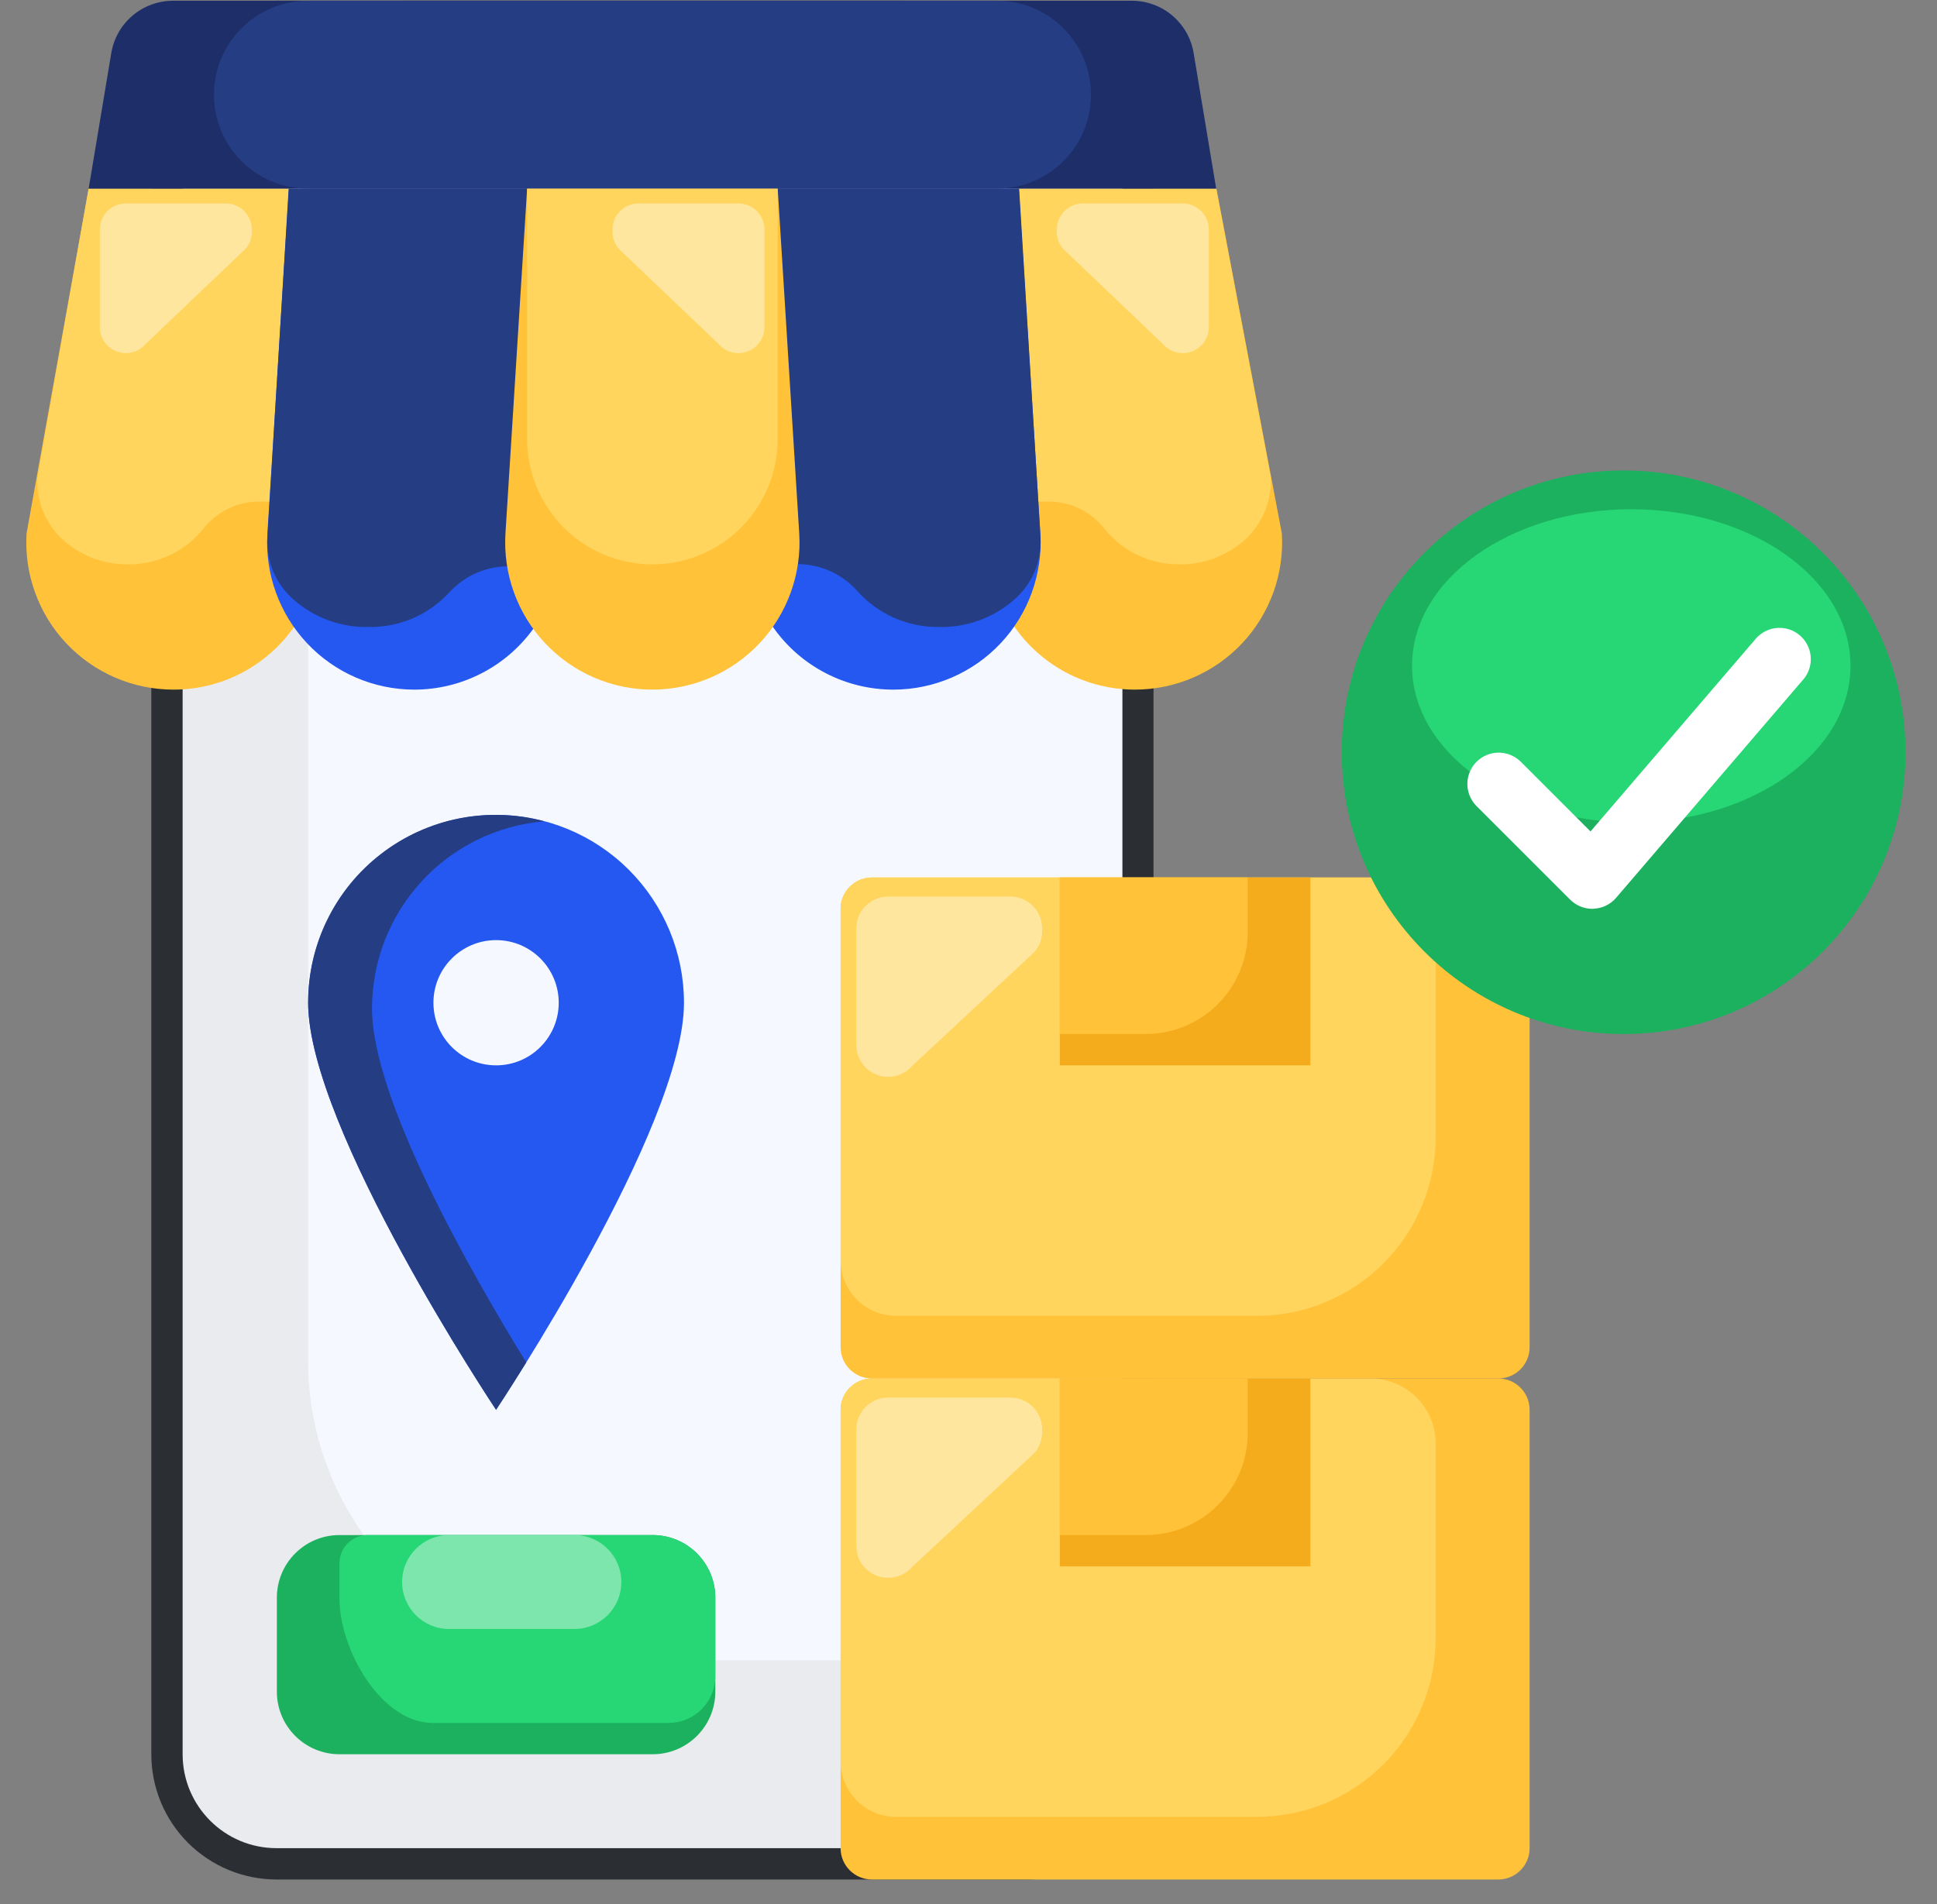 <svg width="60" height="59" viewBox="0 0 60 59" fill="none" xmlns="http://www.w3.org/2000/svg">
<rect x="0" y="0" width="60" height="59" fill="#808080" stroke="none"/>
<path d="M4.687 42.71V54.352C4.687 55.381 5.095 56.368 5.823 57.096C6.551 57.824 7.538 58.233 8.567 58.233H31.851C32.88 58.233 33.867 57.824 34.595 57.096C35.323 56.368 35.731 55.381 35.731 54.352V3.904C35.731 2.875 35.323 1.888 34.595 1.16C33.867 0.432 32.88 0.023 31.851 0.023H8.567C7.538 0.023 6.551 0.432 5.823 1.16C5.095 1.888 4.687 2.875 4.687 3.904V42.71Z" fill="#2B2E33"/>
<path d="M31.851 0.993H8.567C6.96 0.993 5.657 2.296 5.657 3.904V54.352C5.657 55.959 6.96 57.262 8.567 57.262H31.851C33.458 57.262 34.761 55.959 34.761 54.352V3.904C34.761 2.296 33.458 0.993 31.851 0.993Z" fill="#EAEBEF"/>
<path d="M31.851 0.993H12.552C11.755 0.993 10.99 1.31 10.426 1.874C9.862 2.438 9.545 3.203 9.545 4.001V42.183C9.545 44.638 10.52 46.991 12.255 48.727C13.989 50.463 16.342 51.439 18.796 51.441H30.05C30.669 51.441 31.282 51.319 31.854 51.083C32.426 50.846 32.945 50.498 33.383 50.061C33.821 49.623 34.168 49.103 34.405 48.531C34.641 47.959 34.763 47.346 34.763 46.727V3.904C34.763 3.522 34.688 3.143 34.541 2.79C34.395 2.436 34.181 2.115 33.91 1.845C33.639 1.575 33.318 1.361 32.965 1.214C32.612 1.068 32.233 0.993 31.851 0.993Z" fill="#F6F8FF"/>
<path d="M12.447 0.023L13.417 3.904H26.999L27.969 0.023H12.447Z" fill="#2B2E33"/>
<path d="M2.746 5.844L0.823 16.526C0.784 17.147 0.873 17.769 1.085 18.355C1.296 18.94 1.625 19.477 2.051 19.93C2.478 20.384 2.993 20.745 3.564 20.992C4.135 21.239 4.751 21.367 5.374 21.367C6.107 21.367 6.83 21.191 7.48 20.852C8.131 20.513 8.69 20.022 9.11 19.421H31.423C31.843 20.022 32.401 20.513 33.051 20.852C33.702 21.191 34.424 21.367 35.157 21.367C35.78 21.366 36.395 21.238 36.966 20.991C37.537 20.744 38.052 20.383 38.478 19.929C38.904 19.476 39.232 18.94 39.444 18.354C39.655 17.769 39.744 17.147 39.706 16.526L37.68 5.844H2.746Z" fill="#FFC239"/>
<path d="M36.544 17.486C36.093 17.491 35.647 17.392 35.24 17.198C34.833 17.004 34.476 16.72 34.196 16.366C33.988 16.105 33.724 15.895 33.422 15.752C33.121 15.608 32.791 15.536 32.457 15.54H8.051C7.717 15.536 7.387 15.608 7.086 15.752C6.785 15.895 6.52 16.105 6.312 16.366C6.032 16.72 5.675 17.004 5.268 17.198C4.861 17.392 4.415 17.491 3.964 17.486C3.187 17.495 2.438 17.198 1.878 16.66C1.634 16.418 1.444 16.127 1.32 15.807C1.196 15.486 1.141 15.143 1.159 14.8L2.746 5.844H37.672L39.364 14.795C39.379 15.14 39.322 15.484 39.195 15.806C39.069 16.127 38.876 16.418 38.63 16.66C38.07 17.198 37.32 17.495 36.544 17.486Z" fill="#FFD55D"/>
<path d="M37.672 5.844H2.746L3.447 1.644C3.522 1.191 3.756 0.78 4.106 0.483C4.457 0.186 4.901 0.023 5.361 0.023H35.06C35.519 0.023 35.964 0.186 36.314 0.483C36.665 0.78 36.899 1.191 36.974 1.644L37.672 5.844Z" fill="#1D2E69"/>
<path d="M8.95 5.844L8.283 16.526C8.245 17.146 8.334 17.769 8.545 18.354C8.756 18.939 9.085 19.475 9.511 19.929C9.937 20.382 10.451 20.744 11.022 20.991C11.593 21.238 12.208 21.366 12.83 21.367C13.55 21.367 14.259 21.197 14.9 20.869C15.541 20.543 16.095 20.068 16.517 19.485L23.938 19.419C24.357 20.022 24.917 20.513 25.568 20.852C26.219 21.191 26.942 21.368 27.677 21.367C28.299 21.366 28.914 21.238 29.485 20.991C30.056 20.744 30.571 20.383 30.997 19.929C31.423 19.476 31.752 18.94 31.963 18.354C32.174 17.769 32.263 17.147 32.225 16.526L31.557 5.844H8.95Z" fill="#2458F0"/>
<path d="M29.112 19.426C28.63 19.436 28.151 19.34 27.709 19.147C27.267 18.954 26.872 18.668 26.552 18.308C26.314 18.041 26.021 17.828 25.694 17.685C25.366 17.542 25.011 17.472 24.654 17.479L15.779 17.545C15.431 17.541 15.087 17.61 14.768 17.748C14.449 17.885 14.162 18.089 13.927 18.345C13.607 18.695 13.216 18.973 12.78 19.16C12.343 19.346 11.872 19.437 11.398 19.426C10.563 19.44 9.753 19.146 9.122 18.601C8.839 18.363 8.616 18.062 8.47 17.723C8.325 17.383 8.261 17.015 8.284 16.646L8.942 5.844H31.568L32.23 16.647C32.252 17.016 32.188 17.385 32.042 17.724C31.896 18.063 31.672 18.364 31.389 18.601C30.757 19.146 29.946 19.44 29.112 19.426Z" fill="#253D83"/>
<path d="M16.328 5.844L15.657 16.526C15.619 17.147 15.708 17.77 15.919 18.355C16.131 18.941 16.46 19.477 16.886 19.93C17.313 20.384 17.828 20.745 18.399 20.992C18.971 21.239 19.587 21.367 20.209 21.367C20.831 21.366 21.447 21.238 22.018 20.991C22.589 20.744 23.103 20.383 23.529 19.929C23.955 19.476 24.284 18.939 24.495 18.354C24.706 17.769 24.796 17.147 24.757 16.526L24.09 5.844H16.328Z" fill="#FFC239"/>
<path d="M30.882 0.023H9.539C7.931 0.023 6.628 1.326 6.628 2.934C6.628 4.541 7.931 5.844 9.539 5.844H30.882C32.49 5.844 33.793 4.541 33.793 2.934C33.793 1.326 32.49 0.023 30.882 0.023Z" fill="#253D83"/>
<path d="M16.328 5.844H24.089V13.605C24.089 14.635 23.68 15.622 22.953 16.349C22.225 17.077 21.238 17.486 20.209 17.486C19.18 17.486 18.192 17.077 17.465 16.349C16.737 15.622 16.328 14.635 16.328 13.605V5.844Z" fill="#FFD55D"/>
<path d="M37.444 10.135V7.11C37.444 6.896 37.359 6.691 37.207 6.54C37.056 6.389 36.851 6.304 36.637 6.304H33.542C33.436 6.304 33.331 6.325 33.233 6.365C33.135 6.406 33.046 6.465 32.971 6.54C32.897 6.615 32.837 6.704 32.797 6.802C32.756 6.899 32.735 7.004 32.735 7.11V7.183C32.735 7.375 32.804 7.562 32.929 7.708L36.025 10.66C36.101 10.748 36.195 10.819 36.3 10.868C36.406 10.916 36.521 10.941 36.637 10.941C36.851 10.941 37.056 10.856 37.207 10.705C37.359 10.554 37.444 10.349 37.444 10.135Z" fill="#FFE69E"/>
<path d="M23.68 10.135V7.11C23.68 6.896 23.595 6.691 23.444 6.54C23.293 6.389 23.088 6.304 22.874 6.304H19.778C19.564 6.304 19.36 6.389 19.208 6.54C19.057 6.691 18.972 6.896 18.972 7.11V7.183C18.972 7.375 19.041 7.562 19.166 7.708L22.262 10.66C22.338 10.748 22.432 10.819 22.537 10.868C22.643 10.916 22.758 10.941 22.874 10.941C23.088 10.941 23.293 10.856 23.444 10.705C23.595 10.554 23.68 10.349 23.68 10.135Z" fill="#FFE69E"/>
<path d="M3.092 10.135V7.11C3.092 6.896 3.177 6.691 3.328 6.54C3.479 6.389 3.684 6.304 3.898 6.304H6.994C7.208 6.304 7.413 6.389 7.564 6.54C7.716 6.691 7.801 6.896 7.801 7.11V7.183C7.802 7.376 7.733 7.562 7.607 7.708L4.51 10.66C4.434 10.748 4.341 10.819 4.235 10.868C4.129 10.916 4.014 10.941 3.898 10.941C3.684 10.941 3.479 10.856 3.328 10.705C3.177 10.554 3.092 10.349 3.092 10.135Z" fill="#FFE69E"/>
<path d="M20.218 47.561H10.516C9.444 47.561 8.576 48.429 8.576 49.501V52.412C8.576 53.483 9.444 54.352 10.516 54.352H20.218C21.289 54.352 22.158 53.483 22.158 52.412V49.501C22.158 48.429 21.289 47.561 20.218 47.561Z" fill="#1CB15F"/>
<path d="M20.216 47.561H11.388C11.156 47.561 10.934 47.653 10.77 47.816C10.607 47.98 10.515 48.202 10.515 48.434V49.525C10.515 51.118 11.808 53.382 13.404 53.382H20.712C21.095 53.382 21.462 53.23 21.733 52.959C22.004 52.688 22.157 52.32 22.157 51.937V49.501C22.157 48.986 21.952 48.493 21.588 48.129C21.224 47.765 20.731 47.561 20.216 47.561Z" fill="#27D674"/>
<path d="M17.792 47.561H13.911C13.108 47.561 12.456 48.212 12.456 49.016C12.456 49.82 13.108 50.471 13.911 50.471H17.792C18.596 50.471 19.247 49.82 19.247 49.016C19.247 48.212 18.596 47.561 17.792 47.561Z" fill="#7DE6AC"/>
<path d="M15.366 43.68C15.366 43.68 9.545 34.949 9.545 31.068C9.545 29.524 10.158 28.044 11.25 26.952C12.341 25.86 13.822 25.247 15.366 25.247C16.91 25.247 18.39 25.86 19.482 26.952C20.573 28.044 21.187 29.524 21.187 31.068C21.187 34.949 15.366 43.68 15.366 43.68Z" fill="#2458F0"/>
<path d="M15.367 33.008C16.438 33.008 17.307 32.14 17.307 31.068C17.307 29.997 16.438 29.128 15.367 29.128C14.295 29.128 13.426 29.997 13.426 31.068C13.426 32.14 14.295 33.008 15.367 33.008Z" fill="#F6F8FF"/>
<path d="M16.857 25.447C15.995 25.215 15.092 25.185 14.217 25.358C13.342 25.532 12.518 25.906 11.811 26.45C11.104 26.993 10.531 27.693 10.138 28.494C9.745 29.295 9.542 30.176 9.545 31.068C9.545 34.949 15.366 43.68 15.366 43.68C15.366 43.68 15.742 43.115 16.301 42.212C14.628 39.496 11.523 34.081 11.523 31.244C11.524 29.785 12.073 28.38 13.061 27.306C14.048 26.233 15.403 25.569 16.857 25.447Z" fill="#253D83"/>
<path d="M27.008 58.233H46.411C46.947 58.233 47.381 57.798 47.381 57.262V43.68C47.381 43.144 46.947 42.71 46.411 42.71H27.008C26.472 42.71 26.038 43.144 26.038 43.68V57.262C26.038 57.798 26.472 58.233 27.008 58.233Z" fill="#FFC239"/>
<path d="M38.934 56.292H27.757C27.301 56.292 26.864 56.111 26.542 55.789C26.219 55.466 26.038 55.029 26.038 54.573V43.68C26.038 43.423 26.14 43.176 26.322 42.994C26.504 42.812 26.751 42.71 27.008 42.71H42.457C42.991 42.71 43.504 42.922 43.881 43.3C44.259 43.678 44.471 44.19 44.471 44.724V50.756C44.471 52.224 43.888 53.632 42.849 54.671C41.811 55.709 40.403 56.292 38.934 56.292Z" fill="#FFD55D"/>
<path d="M32.829 42.71H40.59V48.531H32.829V42.71Z" fill="#F4AC1C"/>
<path d="M35.486 47.561H32.828V42.71H38.649V44.397C38.649 44.813 38.568 45.224 38.409 45.608C38.25 45.992 38.017 46.34 37.723 46.634C37.429 46.928 37.08 47.161 36.696 47.32C36.313 47.479 35.901 47.561 35.486 47.561Z" fill="#FFC239"/>
<path d="M26.524 47.9V44.286C26.525 44.025 26.629 43.774 26.814 43.589C26.999 43.405 27.25 43.301 27.511 43.301H31.295C31.424 43.301 31.552 43.326 31.672 43.376C31.792 43.425 31.901 43.498 31.992 43.589C32.084 43.681 32.157 43.789 32.206 43.909C32.256 44.029 32.281 44.157 32.281 44.286V44.376C32.281 44.611 32.197 44.839 32.044 45.018L28.26 48.542C28.167 48.651 28.052 48.737 27.923 48.797C27.794 48.856 27.653 48.887 27.511 48.887C27.249 48.887 26.998 48.783 26.813 48.598C26.628 48.413 26.524 48.162 26.524 47.9Z" fill="#FFE69E"/>
<path d="M27.008 42.71H46.411C46.947 42.71 47.381 42.276 47.381 41.74V28.158C47.381 27.622 46.947 27.188 46.411 27.188H27.008C26.472 27.188 26.038 27.622 26.038 28.158V41.74C26.038 42.276 26.472 42.71 27.008 42.71Z" fill="#FFC239"/>
<path d="M38.934 40.77H27.757C27.301 40.77 26.864 40.589 26.542 40.266C26.219 39.944 26.038 39.507 26.038 39.051V28.158C26.038 27.901 26.14 27.654 26.322 27.472C26.504 27.29 26.751 27.188 27.008 27.188H42.457C42.991 27.188 43.504 27.4 43.881 27.777C44.259 28.155 44.471 28.668 44.471 29.202V35.233C44.471 35.96 44.328 36.68 44.05 37.352C43.772 38.024 43.364 38.634 42.849 39.148C42.335 39.662 41.725 40.07 41.053 40.348C40.382 40.627 39.662 40.77 38.934 40.77Z" fill="#FFD55D"/>
<path d="M32.829 27.188H40.59V33.008H32.829V27.188Z" fill="#F4AC1C"/>
<path d="M35.486 32.038H32.828V27.188H38.649V28.875C38.649 29.714 38.316 30.518 37.723 31.112C37.13 31.705 36.325 32.038 35.486 32.038Z" fill="#FFC239"/>
<path d="M26.524 32.378V28.764C26.525 28.503 26.629 28.252 26.814 28.067C26.999 27.882 27.25 27.778 27.511 27.778H31.295C31.424 27.778 31.552 27.804 31.672 27.853C31.792 27.903 31.901 27.975 31.992 28.067C32.084 28.158 32.157 28.267 32.206 28.387C32.256 28.506 32.281 28.634 32.281 28.764V28.853C32.281 29.089 32.197 29.317 32.044 29.495L28.26 33.02C28.167 33.128 28.052 33.215 27.923 33.274C27.794 33.334 27.653 33.364 27.511 33.364C27.249 33.364 26.998 33.261 26.813 33.075C26.628 32.891 26.524 32.639 26.524 32.378Z" fill="#FFE69E"/>
<path d="M50.293 32.038C55.116 32.038 59.025 28.129 59.025 23.307C59.025 18.485 55.116 14.576 50.293 14.576C45.471 14.576 41.562 18.485 41.562 23.307C41.562 28.129 45.471 32.038 50.293 32.038Z" fill="#1CB15F"/>
<path d="M50.53 25.479C54.281 25.479 57.321 23.307 57.321 20.628C57.321 17.949 54.281 15.778 50.53 15.778C46.779 15.778 43.739 17.949 43.739 20.628C43.739 23.307 46.779 25.479 50.53 25.479Z" fill="#27D674"/>
<path d="M49.322 28.158C49.065 28.158 48.818 28.055 48.636 27.873L45.725 24.963C45.549 24.78 45.451 24.535 45.453 24.281C45.455 24.026 45.557 23.783 45.737 23.603C45.917 23.423 46.16 23.321 46.415 23.319C46.669 23.317 46.914 23.415 47.097 23.591L49.267 25.761L54.408 19.765C54.579 19.581 54.814 19.469 55.064 19.455C55.315 19.44 55.561 19.523 55.752 19.686C55.943 19.85 56.062 20.08 56.087 20.33C56.111 20.58 56.037 20.829 55.881 21.026L50.06 27.817C49.973 27.919 49.866 28.001 49.746 28.059C49.625 28.117 49.494 28.15 49.361 28.155L49.322 28.158Z" fill="white"/>
</svg>
